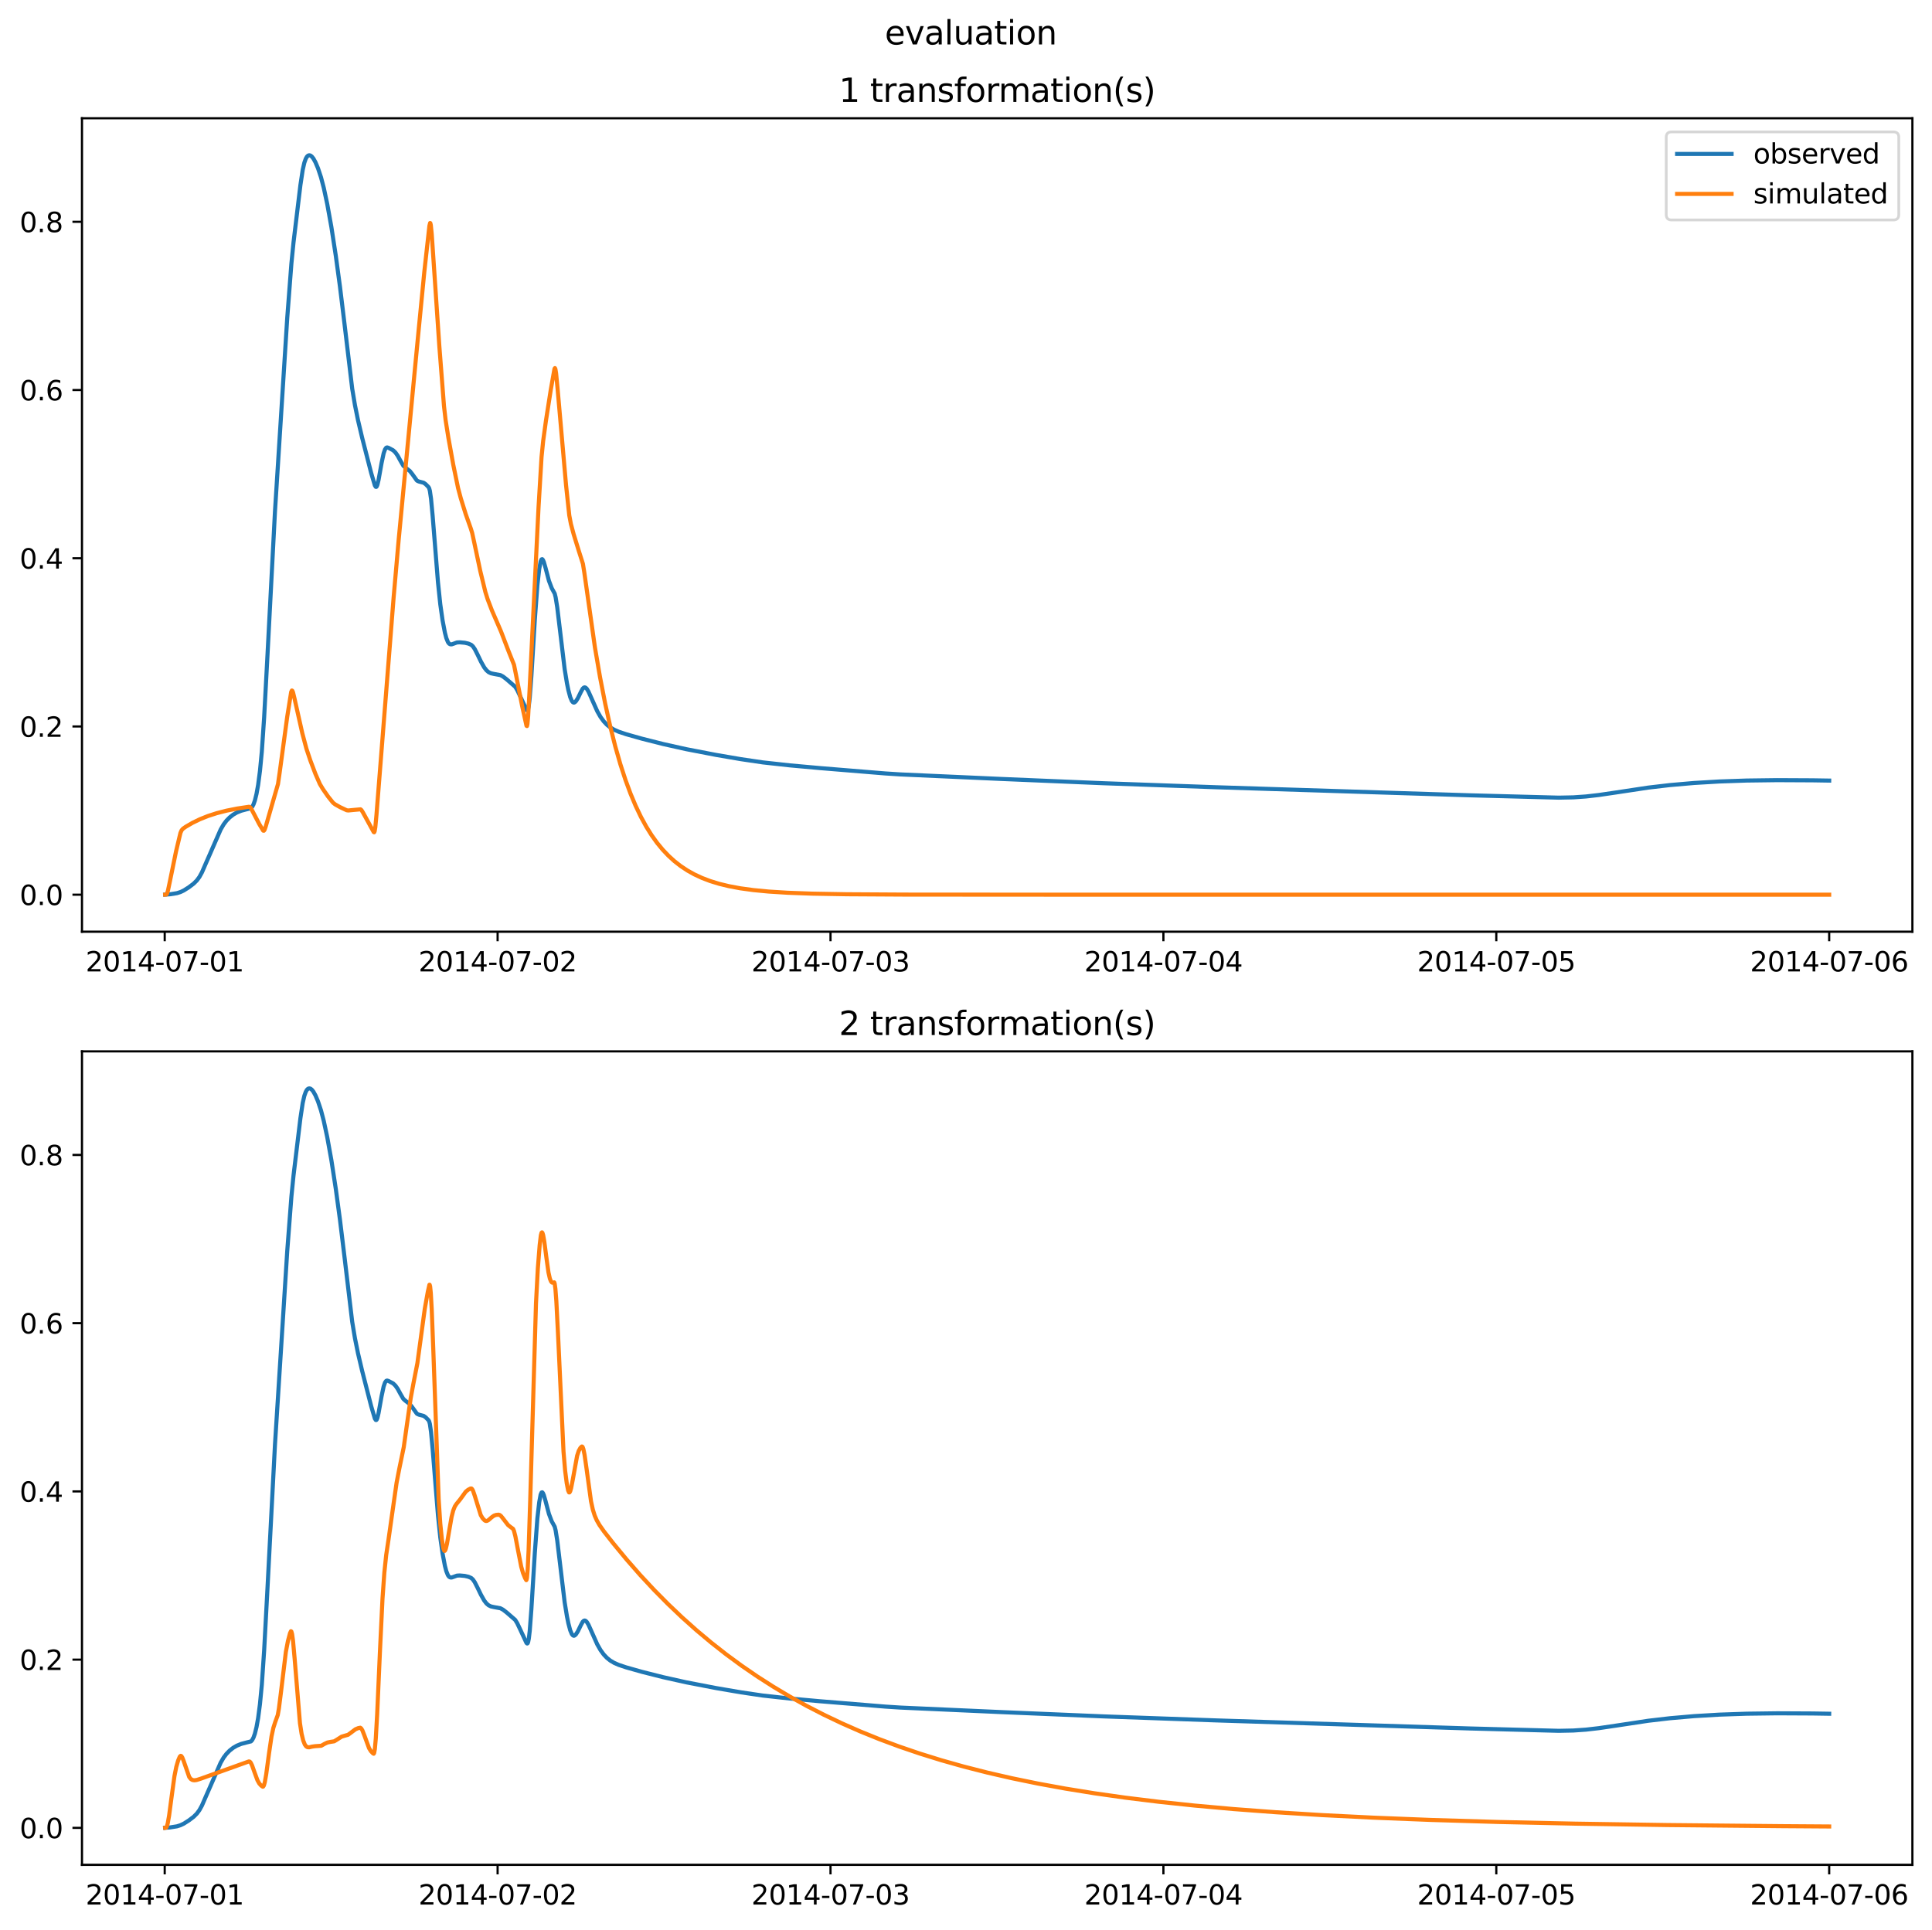 <?xml version="1.0" encoding="utf-8" standalone="no"?>
<!DOCTYPE svg PUBLIC "-//W3C//DTD SVG 1.1//EN"
  "http://www.w3.org/Graphics/SVG/1.1/DTD/svg11.dtd">
<svg xmlns:xlink="http://www.w3.org/1999/xlink" width="709.427pt" height="708.798pt" viewBox="0 0 709.427 708.798" xmlns="http://www.w3.org/2000/svg" version="1.1">
 <defs>
  <style type="text/css">*{stroke-linejoin: round; stroke-linecap: butt}</style>
 </defs>
 <g id="figure_1">
  <g id="patch_1">
   <path d="M 0 708.798 
L 709.427 708.798 
L 709.427 0 
L 0 0 
z
" style="fill: #ffffff"/>
  </g>
  <g id="axes_1">
   <g id="patch_2">
    <path d="M 30.103 342.2 
L 702.227 342.2 
L 702.227 43.44 
L 30.103 43.44 
z
" style="fill: #ffffff"/>
   </g>
   <g id="matplotlib.axis_1">
    <g id="xtick_1">
     <g id="line2d_1">
      <defs>
       <path id="m17aa576a70" d="M 0 0 
L 0 3.5 
" style="stroke: #000000; stroke-width: 0.8"/>
      </defs>
      <g>
       <use xlink:href="#m17aa576a70" x="60.484" y="342.2" style="stroke: #000000; stroke-width: 0.8"/>
      </g>
     </g>
     <g id="text_1">
      <!-- 2014-07-01 -->
      <g transform="translate(31.427 356.798) scale(0.1 -0.1)">
       <defs>
        <path id="DejaVuSans-32" d="M 1228 531 
L 3431 531 
L 3431 0 
L 469 0 
L 469 531 
Q 828 903 1448 1529 
Q 2069 2156 2228 2338 
Q 2531 2678 2651 2914 
Q 2772 3150 2772 3378 
Q 2772 3750 2511 3984 
Q 2250 4219 1831 4219 
Q 1534 4219 1204 4116 
Q 875 4013 500 3803 
L 500 4441 
Q 881 4594 1212 4672 
Q 1544 4750 1819 4750 
Q 2544 4750 2975 4387 
Q 3406 4025 3406 3419 
Q 3406 3131 3298 2873 
Q 3191 2616 2906 2266 
Q 2828 2175 2409 1742 
Q 1991 1309 1228 531 
z
" transform="scale(0.016)"/>
        <path id="DejaVuSans-30" d="M 2034 4250 
Q 1547 4250 1301 3770 
Q 1056 3291 1056 2328 
Q 1056 1369 1301 889 
Q 1547 409 2034 409 
Q 2525 409 2770 889 
Q 3016 1369 3016 2328 
Q 3016 3291 2770 3770 
Q 2525 4250 2034 4250 
z
M 2034 4750 
Q 2819 4750 3233 4129 
Q 3647 3509 3647 2328 
Q 3647 1150 3233 529 
Q 2819 -91 2034 -91 
Q 1250 -91 836 529 
Q 422 1150 422 2328 
Q 422 3509 836 4129 
Q 1250 4750 2034 4750 
z
" transform="scale(0.016)"/>
        <path id="DejaVuSans-31" d="M 794 531 
L 1825 531 
L 1825 4091 
L 703 3866 
L 703 4441 
L 1819 4666 
L 2450 4666 
L 2450 531 
L 3481 531 
L 3481 0 
L 794 0 
L 794 531 
z
" transform="scale(0.016)"/>
        <path id="DejaVuSans-34" d="M 2419 4116 
L 825 1625 
L 2419 1625 
L 2419 4116 
z
M 2253 4666 
L 3047 4666 
L 3047 1625 
L 3713 1625 
L 3713 1100 
L 3047 1100 
L 3047 0 
L 2419 0 
L 2419 1100 
L 313 1100 
L 313 1709 
L 2253 4666 
z
" transform="scale(0.016)"/>
        <path id="DejaVuSans-2d" d="M 313 2009 
L 1997 2009 
L 1997 1497 
L 313 1497 
L 313 2009 
z
" transform="scale(0.016)"/>
        <path id="DejaVuSans-37" d="M 525 4666 
L 3525 4666 
L 3525 4397 
L 1831 0 
L 1172 0 
L 2766 4134 
L 525 4134 
L 525 4666 
z
" transform="scale(0.016)"/>
       </defs>
       <use xlink:href="#DejaVuSans-32"/>
       <use xlink:href="#DejaVuSans-30" x="63.623"/>
       <use xlink:href="#DejaVuSans-31" x="127.246"/>
       <use xlink:href="#DejaVuSans-34" x="190.869"/>
       <use xlink:href="#DejaVuSans-2d" x="254.492"/>
       <use xlink:href="#DejaVuSans-30" x="290.576"/>
       <use xlink:href="#DejaVuSans-37" x="354.199"/>
       <use xlink:href="#DejaVuSans-2d" x="417.822"/>
       <use xlink:href="#DejaVuSans-30" x="453.906"/>
       <use xlink:href="#DejaVuSans-31" x="517.529"/>
      </g>
     </g>
    </g>
    <g id="xtick_2">
     <g id="line2d_2">
      <g>
       <use xlink:href="#m17aa576a70" x="182.723" y="342.2" style="stroke: #000000; stroke-width: 0.8"/>
      </g>
     </g>
     <g id="text_2">
      <!-- 2014-07-02 -->
      <g transform="translate(153.665 356.798) scale(0.1 -0.1)">
       <use xlink:href="#DejaVuSans-32"/>
       <use xlink:href="#DejaVuSans-30" x="63.623"/>
       <use xlink:href="#DejaVuSans-31" x="127.246"/>
       <use xlink:href="#DejaVuSans-34" x="190.869"/>
       <use xlink:href="#DejaVuSans-2d" x="254.492"/>
       <use xlink:href="#DejaVuSans-30" x="290.576"/>
       <use xlink:href="#DejaVuSans-37" x="354.199"/>
       <use xlink:href="#DejaVuSans-2d" x="417.822"/>
       <use xlink:href="#DejaVuSans-30" x="453.906"/>
       <use xlink:href="#DejaVuSans-32" x="517.529"/>
      </g>
     </g>
    </g>
    <g id="xtick_3">
     <g id="line2d_3">
      <g>
       <use xlink:href="#m17aa576a70" x="304.961" y="342.2" style="stroke: #000000; stroke-width: 0.8"/>
      </g>
     </g>
     <g id="text_3">
      <!-- 2014-07-03 -->
      <g transform="translate(275.903 356.798) scale(0.1 -0.1)">
       <defs>
        <path id="DejaVuSans-33" d="M 2597 2516 
Q 3050 2419 3304 2112 
Q 3559 1806 3559 1356 
Q 3559 666 3084 287 
Q 2609 -91 1734 -91 
Q 1441 -91 1130 -33 
Q 819 25 488 141 
L 488 750 
Q 750 597 1062 519 
Q 1375 441 1716 441 
Q 2309 441 2620 675 
Q 2931 909 2931 1356 
Q 2931 1769 2642 2001 
Q 2353 2234 1838 2234 
L 1294 2234 
L 1294 2753 
L 1863 2753 
Q 2328 2753 2575 2939 
Q 2822 3125 2822 3475 
Q 2822 3834 2567 4026 
Q 2313 4219 1838 4219 
Q 1578 4219 1281 4162 
Q 984 4106 628 3988 
L 628 4550 
Q 988 4650 1302 4700 
Q 1616 4750 1894 4750 
Q 2613 4750 3031 4423 
Q 3450 4097 3450 3541 
Q 3450 3153 3228 2886 
Q 3006 2619 2597 2516 
z
" transform="scale(0.016)"/>
       </defs>
       <use xlink:href="#DejaVuSans-32"/>
       <use xlink:href="#DejaVuSans-30" x="63.623"/>
       <use xlink:href="#DejaVuSans-31" x="127.246"/>
       <use xlink:href="#DejaVuSans-34" x="190.869"/>
       <use xlink:href="#DejaVuSans-2d" x="254.492"/>
       <use xlink:href="#DejaVuSans-30" x="290.576"/>
       <use xlink:href="#DejaVuSans-37" x="354.199"/>
       <use xlink:href="#DejaVuSans-2d" x="417.822"/>
       <use xlink:href="#DejaVuSans-30" x="453.906"/>
       <use xlink:href="#DejaVuSans-33" x="517.529"/>
      </g>
     </g>
    </g>
    <g id="xtick_4">
     <g id="line2d_4">
      <g>
       <use xlink:href="#m17aa576a70" x="427.199" y="342.2" style="stroke: #000000; stroke-width: 0.8"/>
      </g>
     </g>
     <g id="text_4">
      <!-- 2014-07-04 -->
      <g transform="translate(398.141 356.798) scale(0.1 -0.1)">
       <use xlink:href="#DejaVuSans-32"/>
       <use xlink:href="#DejaVuSans-30" x="63.623"/>
       <use xlink:href="#DejaVuSans-31" x="127.246"/>
       <use xlink:href="#DejaVuSans-34" x="190.869"/>
       <use xlink:href="#DejaVuSans-2d" x="254.492"/>
       <use xlink:href="#DejaVuSans-30" x="290.576"/>
       <use xlink:href="#DejaVuSans-37" x="354.199"/>
       <use xlink:href="#DejaVuSans-2d" x="417.822"/>
       <use xlink:href="#DejaVuSans-30" x="453.906"/>
       <use xlink:href="#DejaVuSans-34" x="517.529"/>
      </g>
     </g>
    </g>
    <g id="xtick_5">
     <g id="line2d_5">
      <g>
       <use xlink:href="#m17aa576a70" x="549.437" y="342.2" style="stroke: #000000; stroke-width: 0.8"/>
      </g>
     </g>
     <g id="text_5">
      <!-- 2014-07-05 -->
      <g transform="translate(520.38 356.798) scale(0.1 -0.1)">
       <defs>
        <path id="DejaVuSans-35" d="M 691 4666 
L 3169 4666 
L 3169 4134 
L 1269 4134 
L 1269 2991 
Q 1406 3038 1543 3061 
Q 1681 3084 1819 3084 
Q 2600 3084 3056 2656 
Q 3513 2228 3513 1497 
Q 3513 744 3044 326 
Q 2575 -91 1722 -91 
Q 1428 -91 1123 -41 
Q 819 9 494 109 
L 494 744 
Q 775 591 1075 516 
Q 1375 441 1709 441 
Q 2250 441 2565 725 
Q 2881 1009 2881 1497 
Q 2881 1984 2565 2268 
Q 2250 2553 1709 2553 
Q 1456 2553 1204 2497 
Q 953 2441 691 2322 
L 691 4666 
z
" transform="scale(0.016)"/>
       </defs>
       <use xlink:href="#DejaVuSans-32"/>
       <use xlink:href="#DejaVuSans-30" x="63.623"/>
       <use xlink:href="#DejaVuSans-31" x="127.246"/>
       <use xlink:href="#DejaVuSans-34" x="190.869"/>
       <use xlink:href="#DejaVuSans-2d" x="254.492"/>
       <use xlink:href="#DejaVuSans-30" x="290.576"/>
       <use xlink:href="#DejaVuSans-37" x="354.199"/>
       <use xlink:href="#DejaVuSans-2d" x="417.822"/>
       <use xlink:href="#DejaVuSans-30" x="453.906"/>
       <use xlink:href="#DejaVuSans-35" x="517.529"/>
      </g>
     </g>
    </g>
    <g id="xtick_6">
     <g id="line2d_6">
      <g>
       <use xlink:href="#m17aa576a70" x="671.676" y="342.2" style="stroke: #000000; stroke-width: 0.8"/>
      </g>
     </g>
     <g id="text_6">
      <!-- 2014-07-06 -->
      <g transform="translate(642.618 356.798) scale(0.1 -0.1)">
       <defs>
        <path id="DejaVuSans-36" d="M 2113 2584 
Q 1688 2584 1439 2293 
Q 1191 2003 1191 1497 
Q 1191 994 1439 701 
Q 1688 409 2113 409 
Q 2538 409 2786 701 
Q 3034 994 3034 1497 
Q 3034 2003 2786 2293 
Q 2538 2584 2113 2584 
z
M 3366 4563 
L 3366 3988 
Q 3128 4100 2886 4159 
Q 2644 4219 2406 4219 
Q 1781 4219 1451 3797 
Q 1122 3375 1075 2522 
Q 1259 2794 1537 2939 
Q 1816 3084 2150 3084 
Q 2853 3084 3261 2657 
Q 3669 2231 3669 1497 
Q 3669 778 3244 343 
Q 2819 -91 2113 -91 
Q 1303 -91 875 529 
Q 447 1150 447 2328 
Q 447 3434 972 4092 
Q 1497 4750 2381 4750 
Q 2619 4750 2861 4703 
Q 3103 4656 3366 4563 
z
" transform="scale(0.016)"/>
       </defs>
       <use xlink:href="#DejaVuSans-32"/>
       <use xlink:href="#DejaVuSans-30" x="63.623"/>
       <use xlink:href="#DejaVuSans-31" x="127.246"/>
       <use xlink:href="#DejaVuSans-34" x="190.869"/>
       <use xlink:href="#DejaVuSans-2d" x="254.492"/>
       <use xlink:href="#DejaVuSans-30" x="290.576"/>
       <use xlink:href="#DejaVuSans-37" x="354.199"/>
       <use xlink:href="#DejaVuSans-2d" x="417.822"/>
       <use xlink:href="#DejaVuSans-30" x="453.906"/>
       <use xlink:href="#DejaVuSans-36" x="517.529"/>
      </g>
     </g>
    </g>
   </g>
   <g id="matplotlib.axis_2">
    <g id="ytick_1">
     <g id="line2d_7">
      <defs>
       <path id="med7e5615cb" d="M 0 0 
L -3.5 0 
" style="stroke: #000000; stroke-width: 0.8"/>
      </defs>
      <g>
       <use xlink:href="#med7e5615cb" x="30.103" y="328.608" style="stroke: #000000; stroke-width: 0.8"/>
      </g>
     </g>
     <g id="text_7">
      <!-- 0.0 -->
      <g transform="translate(7.2 332.408) scale(0.1 -0.1)">
       <defs>
        <path id="DejaVuSans-2e" d="M 684 794 
L 1344 794 
L 1344 0 
L 684 0 
L 684 794 
z
" transform="scale(0.016)"/>
       </defs>
       <use xlink:href="#DejaVuSans-30"/>
       <use xlink:href="#DejaVuSans-2e" x="63.623"/>
       <use xlink:href="#DejaVuSans-30" x="95.41"/>
      </g>
     </g>
    </g>
    <g id="ytick_2">
     <g id="line2d_8">
      <g>
       <use xlink:href="#med7e5615cb" x="30.103" y="266.823" style="stroke: #000000; stroke-width: 0.8"/>
      </g>
     </g>
     <g id="text_8">
      <!-- 0.2 -->
      <g transform="translate(7.2 270.622) scale(0.1 -0.1)">
       <use xlink:href="#DejaVuSans-30"/>
       <use xlink:href="#DejaVuSans-2e" x="63.623"/>
       <use xlink:href="#DejaVuSans-32" x="95.41"/>
      </g>
     </g>
    </g>
    <g id="ytick_3">
     <g id="line2d_9">
      <g>
       <use xlink:href="#med7e5615cb" x="30.103" y="205.037" style="stroke: #000000; stroke-width: 0.8"/>
      </g>
     </g>
     <g id="text_9">
      <!-- 0.4 -->
      <g transform="translate(7.2 208.836) scale(0.1 -0.1)">
       <use xlink:href="#DejaVuSans-30"/>
       <use xlink:href="#DejaVuSans-2e" x="63.623"/>
       <use xlink:href="#DejaVuSans-34" x="95.41"/>
      </g>
     </g>
    </g>
    <g id="ytick_4">
     <g id="line2d_10">
      <g>
       <use xlink:href="#med7e5615cb" x="30.103" y="143.251" style="stroke: #000000; stroke-width: 0.8"/>
      </g>
     </g>
     <g id="text_10">
      <!-- 0.6 -->
      <g transform="translate(7.2 147.05) scale(0.1 -0.1)">
       <use xlink:href="#DejaVuSans-30"/>
       <use xlink:href="#DejaVuSans-2e" x="63.623"/>
       <use xlink:href="#DejaVuSans-36" x="95.41"/>
      </g>
     </g>
    </g>
    <g id="ytick_5">
     <g id="line2d_11">
      <g>
       <use xlink:href="#med7e5615cb" x="30.103" y="81.465" style="stroke: #000000; stroke-width: 0.8"/>
      </g>
     </g>
     <g id="text_11">
      <!-- 0.8 -->
      <g transform="translate(7.2 85.264) scale(0.1 -0.1)">
       <defs>
        <path id="DejaVuSans-38" d="M 2034 2216 
Q 1584 2216 1326 1975 
Q 1069 1734 1069 1313 
Q 1069 891 1326 650 
Q 1584 409 2034 409 
Q 2484 409 2743 651 
Q 3003 894 3003 1313 
Q 3003 1734 2745 1975 
Q 2488 2216 2034 2216 
z
M 1403 2484 
Q 997 2584 770 2862 
Q 544 3141 544 3541 
Q 544 4100 942 4425 
Q 1341 4750 2034 4750 
Q 2731 4750 3128 4425 
Q 3525 4100 3525 3541 
Q 3525 3141 3298 2862 
Q 3072 2584 2669 2484 
Q 3125 2378 3379 2068 
Q 3634 1759 3634 1313 
Q 3634 634 3220 271 
Q 2806 -91 2034 -91 
Q 1263 -91 848 271 
Q 434 634 434 1313 
Q 434 1759 690 2068 
Q 947 2378 1403 2484 
z
M 1172 3481 
Q 1172 3119 1398 2916 
Q 1625 2713 2034 2713 
Q 2441 2713 2670 2916 
Q 2900 3119 2900 3481 
Q 2900 3844 2670 4047 
Q 2441 4250 2034 4250 
Q 1625 4250 1398 4047 
Q 1172 3844 1172 3481 
z
" transform="scale(0.016)"/>
       </defs>
       <use xlink:href="#DejaVuSans-30"/>
       <use xlink:href="#DejaVuSans-2e" x="63.623"/>
       <use xlink:href="#DejaVuSans-38" x="95.41"/>
      </g>
     </g>
    </g>
   </g>
   <g id="line2d_12">
    <path d="M 60.654 328.578 
L 62.437 328.451 
L 64.983 328.045 
L 66.257 327.639 
L 67.445 327.076 
L 69.313 325.899 
L 71.095 324.551 
L 72.284 323.366 
L 73.218 322.098 
L 74.151 320.412 
L 75.594 317.086 
L 76.953 313.993 
L 81.027 304.668 
L 82.131 302.777 
L 83.149 301.427 
L 84.338 300.217 
L 85.611 299.216 
L 86.969 298.425 
L 88.582 297.769 
L 90.365 297.294 
L 92.148 296.851 
L 92.572 296.398 
L 93.081 295.455 
L 93.591 294.014 
L 94.185 291.608 
L 94.779 288.313 
L 95.458 283.153 
L 96.137 276.067 
L 96.986 263.595 
L 98.09 243.054 
L 100.976 187.764 
L 105.475 116.747 
L 107.003 96.791 
L 107.767 89.124 
L 110.313 67.973 
L 111.162 62.358 
L 111.757 59.748 
L 112.266 58.32 
L 112.69 57.563 
L 113.115 57.156 
L 113.539 57.02 
L 113.964 57.109 
L 114.473 57.473 
L 115.067 58.212 
L 115.831 59.585 
L 116.765 61.794 
L 117.868 65.111 
L 118.887 69 
L 120.16 74.938 
L 121.688 83.425 
L 123.301 93.917 
L 124.829 105.22 
L 126.527 119.183 
L 129.328 142.757 
L 130.347 148.851 
L 131.451 154.301 
L 132.978 160.78 
L 136.289 173.701 
L 137.647 178.299 
L 137.987 178.816 
L 138.157 178.835 
L 138.326 178.67 
L 138.581 178.067 
L 139.006 176.262 
L 140.109 170.091 
L 140.873 166.503 
L 141.382 165.041 
L 141.807 164.448 
L 142.146 164.326 
L 142.656 164.478 
L 144.353 165.381 
L 145.202 166.193 
L 146.051 167.406 
L 146.985 169.139 
L 148.089 171.041 
L 148.768 171.671 
L 150.465 172.973 
L 151.399 174.144 
L 153.097 176.522 
L 153.776 176.845 
L 155.559 177.304 
L 156.323 177.851 
L 157.341 178.889 
L 157.596 179.352 
L 157.851 180.281 
L 158.275 183.216 
L 158.869 189.523 
L 160.822 213.84 
L 161.671 221.955 
L 162.519 227.909 
L 163.368 232.365 
L 163.878 234.32 
L 164.472 235.815 
L 164.896 236.394 
L 165.321 236.642 
L 165.83 236.665 
L 166.594 236.409 
L 167.782 235.972 
L 168.801 235.912 
L 170.669 236.078 
L 172.027 236.396 
L 173.045 236.844 
L 173.64 237.39 
L 174.319 238.375 
L 175.337 240.373 
L 176.611 243.012 
L 177.799 245.119 
L 178.648 246.215 
L 179.412 246.868 
L 180.261 247.28 
L 181.364 247.523 
L 183.741 247.958 
L 184.675 248.454 
L 186.033 249.499 
L 189.174 252.225 
L 189.938 253.472 
L 191.042 255.794 
L 193.334 260.726 
L 193.588 260.902 
L 193.758 260.786 
L 193.928 260.381 
L 194.183 259.103 
L 194.522 256.238 
L 195.116 248.385 
L 196.39 227.553 
L 197.323 214.956 
L 198.002 209.01 
L 198.512 206.239 
L 198.851 205.452 
L 199.106 205.37 
L 199.361 205.641 
L 199.7 206.427 
L 200.294 208.489 
L 201.568 213.312 
L 202.586 216.006 
L 203.69 218.028 
L 204.029 219.386 
L 204.624 223.117 
L 207.34 245.772 
L 208.189 250.968 
L 208.698 253.456 
L 209.377 256.036 
L 209.972 257.45 
L 210.396 257.948 
L 210.736 258.06 
L 211.075 257.93 
L 211.5 257.513 
L 212.179 256.453 
L 213.282 254.179 
L 213.961 252.94 
L 214.386 252.533 
L 214.725 252.456 
L 215.065 252.585 
L 215.489 253.01 
L 216.084 253.993 
L 217.102 256.263 
L 219.309 261.218 
L 220.498 263.306 
L 221.686 264.94 
L 222.875 266.195 
L 224.063 267.151 
L 225.506 268.012 
L 227.204 268.757 
L 229.92 269.664 
L 235.777 271.318 
L 243.502 273.268 
L 251.991 275.16 
L 262.942 277.27 
L 272.109 278.838 
L 280.089 280.015 
L 290.021 281.108 
L 300.971 282.097 
L 325.079 284.073 
L 330.597 284.429 
L 367.863 286.103 
L 405.213 287.667 
L 446.469 289.14 
L 539.59 292.099 
L 572.357 292.967 
L 577.705 292.857 
L 582.374 292.532 
L 587.043 291.996 
L 593.239 291.086 
L 605.209 289.278 
L 613.188 288.346 
L 622.101 287.572 
L 631.354 287.025 
L 641.371 286.681 
L 652.576 286.535 
L 665.564 286.6 
L 671.676 286.696 
L 671.676 286.696 
" clip-path="url(#p3f6658d89f)" style="fill: none; stroke: #1f77b4; stroke-width: 1.5; stroke-linecap: square"/>
   </g>
   <g id="line2d_13">
    <path d="M 60.654 328.598 
L 61.079 328.559 
L 61.333 328.187 
L 61.673 327.103 
L 62.352 323.873 
L 64.644 312.69 
L 66.257 305.919 
L 66.681 304.955 
L 67.191 304.366 
L 68.209 303.651 
L 70.671 302.221 
L 73.387 300.9 
L 76.358 299.71 
L 79.584 298.666 
L 83.149 297.75 
L 87.139 296.958 
L 91.468 296.307 
L 91.808 296.438 
L 92.148 296.847 
L 92.912 298.284 
L 95.203 302.676 
L 96.647 305.082 
L 96.901 305.115 
L 97.156 304.755 
L 97.58 303.554 
L 102.079 287.954 
L 102.674 283.883 
L 105.475 263.196 
L 106.918 254.149 
L 107.173 253.613 
L 107.342 253.692 
L 107.597 254.295 
L 108.106 256.382 
L 110.993 269.256 
L 112.521 275.002 
L 113.964 279.318 
L 115.831 284.25 
L 117.444 287.943 
L 118.548 289.783 
L 120.5 292.591 
L 122.283 294.821 
L 123.047 295.427 
L 124.829 296.427 
L 127.291 297.591 
L 127.885 297.674 
L 129.328 297.532 
L 132.384 297.252 
L 132.724 297.523 
L 133.233 298.333 
L 137.223 305.603 
L 137.393 305.687 
L 137.562 305.338 
L 137.817 303.821 
L 138.242 299.246 
L 144.523 219.623 
L 146.391 198.254 
L 152.672 132.235 
L 153.776 120.74 
L 155.813 99.794 
L 157.681 82.915 
L 157.935 81.901 
L 158.02 81.955 
L 158.19 82.664 
L 158.53 85.973 
L 159.294 97.193 
L 161.331 127.253 
L 163.029 149.111 
L 163.623 154.278 
L 164.642 160.758 
L 166.424 170.626 
L 168.207 179.287 
L 169.226 183.098 
L 171.008 188.83 
L 172.876 194.11 
L 173.385 195.763 
L 174.149 199.292 
L 176.356 209.723 
L 178.224 217.411 
L 179.073 220.117 
L 180.685 224.339 
L 182.638 228.834 
L 183.996 231.995 
L 186.628 238.87 
L 188.75 244.194 
L 189.514 248.016 
L 191.721 259.282 
L 193.334 266.583 
L 193.503 266.674 
L 193.673 265.925 
L 193.928 263.177 
L 194.437 253.879 
L 197.748 186.346 
L 198.851 167.891 
L 199.446 161.988 
L 200.464 154.553 
L 202.247 143.138 
L 203.605 135.445 
L 203.775 135.201 
L 203.945 135.556 
L 204.199 137.108 
L 204.709 142.366 
L 207.849 178.167 
L 209.038 189.304 
L 209.632 192.435 
L 210.651 196.23 
L 212.518 202.278 
L 214.046 207.087 
L 214.556 210.266 
L 218.46 237.808 
L 220.328 248.706 
L 222.195 258.297 
L 224.063 266.736 
L 225.931 274.162 
L 227.798 280.697 
L 229.666 286.447 
L 231.533 291.507 
L 233.401 295.96 
L 235.353 300.045 
L 237.305 303.619 
L 239.258 306.746 
L 241.295 309.592 
L 243.332 312.068 
L 245.455 314.305 
L 247.662 316.311 
L 249.954 318.097 
L 252.415 319.727 
L 254.962 321.148 
L 257.763 322.45 
L 260.734 323.584 
L 264.045 324.603 
L 267.695 325.488 
L 271.855 326.262 
L 276.608 326.914 
L 282.296 327.46 
L 289.257 327.895 
L 298.255 328.223 
L 310.988 328.447 
L 332.295 328.571 
L 390.103 328.608 
L 671.676 328.608 
L 671.676 328.608 
" clip-path="url(#p3f6658d89f)" style="fill: none; stroke: #ff7f0e; stroke-width: 1.5; stroke-linecap: square"/>
   </g>
   <g id="patch_3">
    <path d="M 30.103 342.2 
L 30.103 43.44 
" style="fill: none; stroke: #000000; stroke-width: 0.8; stroke-linejoin: miter; stroke-linecap: square"/>
   </g>
   <g id="patch_4">
    <path d="M 702.227 342.2 
L 702.227 43.44 
" style="fill: none; stroke: #000000; stroke-width: 0.8; stroke-linejoin: miter; stroke-linecap: square"/>
   </g>
   <g id="patch_5">
    <path d="M 30.103 342.2 
L 702.227 342.2 
" style="fill: none; stroke: #000000; stroke-width: 0.8; stroke-linejoin: miter; stroke-linecap: square"/>
   </g>
   <g id="patch_6">
    <path d="M 30.103 43.44 
L 702.227 43.44 
" style="fill: none; stroke: #000000; stroke-width: 0.8; stroke-linejoin: miter; stroke-linecap: square"/>
   </g>
   <g id="text_12">
    <!-- 1 transformation(s) -->
    <g transform="translate(308.05 37.44) scale(0.12 -0.12)">
     <defs>
      <path id="DejaVuSans-20" transform="scale(0.016)"/>
      <path id="DejaVuSans-74" d="M 1172 4494 
L 1172 3500 
L 2356 3500 
L 2356 3053 
L 1172 3053 
L 1172 1153 
Q 1172 725 1289 603 
Q 1406 481 1766 481 
L 2356 481 
L 2356 0 
L 1766 0 
Q 1100 0 847 248 
Q 594 497 594 1153 
L 594 3053 
L 172 3053 
L 172 3500 
L 594 3500 
L 594 4494 
L 1172 4494 
z
" transform="scale(0.016)"/>
      <path id="DejaVuSans-72" d="M 2631 2963 
Q 2534 3019 2420 3045 
Q 2306 3072 2169 3072 
Q 1681 3072 1420 2755 
Q 1159 2438 1159 1844 
L 1159 0 
L 581 0 
L 581 3500 
L 1159 3500 
L 1159 2956 
Q 1341 3275 1631 3429 
Q 1922 3584 2338 3584 
Q 2397 3584 2469 3576 
Q 2541 3569 2628 3553 
L 2631 2963 
z
" transform="scale(0.016)"/>
      <path id="DejaVuSans-61" d="M 2194 1759 
Q 1497 1759 1228 1600 
Q 959 1441 959 1056 
Q 959 750 1161 570 
Q 1363 391 1709 391 
Q 2188 391 2477 730 
Q 2766 1069 2766 1631 
L 2766 1759 
L 2194 1759 
z
M 3341 1997 
L 3341 0 
L 2766 0 
L 2766 531 
Q 2569 213 2275 61 
Q 1981 -91 1556 -91 
Q 1019 -91 701 211 
Q 384 513 384 1019 
Q 384 1609 779 1909 
Q 1175 2209 1959 2209 
L 2766 2209 
L 2766 2266 
Q 2766 2663 2505 2880 
Q 2244 3097 1772 3097 
Q 1472 3097 1187 3025 
Q 903 2953 641 2809 
L 641 3341 
Q 956 3463 1253 3523 
Q 1550 3584 1831 3584 
Q 2591 3584 2966 3190 
Q 3341 2797 3341 1997 
z
" transform="scale(0.016)"/>
      <path id="DejaVuSans-6e" d="M 3513 2113 
L 3513 0 
L 2938 0 
L 2938 2094 
Q 2938 2591 2744 2837 
Q 2550 3084 2163 3084 
Q 1697 3084 1428 2787 
Q 1159 2491 1159 1978 
L 1159 0 
L 581 0 
L 581 3500 
L 1159 3500 
L 1159 2956 
Q 1366 3272 1645 3428 
Q 1925 3584 2291 3584 
Q 2894 3584 3203 3211 
Q 3513 2838 3513 2113 
z
" transform="scale(0.016)"/>
      <path id="DejaVuSans-73" d="M 2834 3397 
L 2834 2853 
Q 2591 2978 2328 3040 
Q 2066 3103 1784 3103 
Q 1356 3103 1142 2972 
Q 928 2841 928 2578 
Q 928 2378 1081 2264 
Q 1234 2150 1697 2047 
L 1894 2003 
Q 2506 1872 2764 1633 
Q 3022 1394 3022 966 
Q 3022 478 2636 193 
Q 2250 -91 1575 -91 
Q 1294 -91 989 -36 
Q 684 19 347 128 
L 347 722 
Q 666 556 975 473 
Q 1284 391 1588 391 
Q 1994 391 2212 530 
Q 2431 669 2431 922 
Q 2431 1156 2273 1281 
Q 2116 1406 1581 1522 
L 1381 1569 
Q 847 1681 609 1914 
Q 372 2147 372 2553 
Q 372 3047 722 3315 
Q 1072 3584 1716 3584 
Q 2034 3584 2315 3537 
Q 2597 3491 2834 3397 
z
" transform="scale(0.016)"/>
      <path id="DejaVuSans-66" d="M 2375 4863 
L 2375 4384 
L 1825 4384 
Q 1516 4384 1395 4259 
Q 1275 4134 1275 3809 
L 1275 3500 
L 2222 3500 
L 2222 3053 
L 1275 3053 
L 1275 0 
L 697 0 
L 697 3053 
L 147 3053 
L 147 3500 
L 697 3500 
L 697 3744 
Q 697 4328 969 4595 
Q 1241 4863 1831 4863 
L 2375 4863 
z
" transform="scale(0.016)"/>
      <path id="DejaVuSans-6f" d="M 1959 3097 
Q 1497 3097 1228 2736 
Q 959 2375 959 1747 
Q 959 1119 1226 758 
Q 1494 397 1959 397 
Q 2419 397 2687 759 
Q 2956 1122 2956 1747 
Q 2956 2369 2687 2733 
Q 2419 3097 1959 3097 
z
M 1959 3584 
Q 2709 3584 3137 3096 
Q 3566 2609 3566 1747 
Q 3566 888 3137 398 
Q 2709 -91 1959 -91 
Q 1206 -91 779 398 
Q 353 888 353 1747 
Q 353 2609 779 3096 
Q 1206 3584 1959 3584 
z
" transform="scale(0.016)"/>
      <path id="DejaVuSans-6d" d="M 3328 2828 
Q 3544 3216 3844 3400 
Q 4144 3584 4550 3584 
Q 5097 3584 5394 3201 
Q 5691 2819 5691 2113 
L 5691 0 
L 5113 0 
L 5113 2094 
Q 5113 2597 4934 2840 
Q 4756 3084 4391 3084 
Q 3944 3084 3684 2787 
Q 3425 2491 3425 1978 
L 3425 0 
L 2847 0 
L 2847 2094 
Q 2847 2600 2669 2842 
Q 2491 3084 2119 3084 
Q 1678 3084 1418 2786 
Q 1159 2488 1159 1978 
L 1159 0 
L 581 0 
L 581 3500 
L 1159 3500 
L 1159 2956 
Q 1356 3278 1631 3431 
Q 1906 3584 2284 3584 
Q 2666 3584 2933 3390 
Q 3200 3197 3328 2828 
z
" transform="scale(0.016)"/>
      <path id="DejaVuSans-69" d="M 603 3500 
L 1178 3500 
L 1178 0 
L 603 0 
L 603 3500 
z
M 603 4863 
L 1178 4863 
L 1178 4134 
L 603 4134 
L 603 4863 
z
" transform="scale(0.016)"/>
      <path id="DejaVuSans-28" d="M 1984 4856 
Q 1566 4138 1362 3434 
Q 1159 2731 1159 2009 
Q 1159 1288 1364 580 
Q 1569 -128 1984 -844 
L 1484 -844 
Q 1016 -109 783 600 
Q 550 1309 550 2009 
Q 550 2706 781 3412 
Q 1013 4119 1484 4856 
L 1984 4856 
z
" transform="scale(0.016)"/>
      <path id="DejaVuSans-29" d="M 513 4856 
L 1013 4856 
Q 1481 4119 1714 3412 
Q 1947 2706 1947 2009 
Q 1947 1309 1714 600 
Q 1481 -109 1013 -844 
L 513 -844 
Q 928 -128 1133 580 
Q 1338 1288 1338 2009 
Q 1338 2731 1133 3434 
Q 928 4138 513 4856 
z
" transform="scale(0.016)"/>
     </defs>
     <use xlink:href="#DejaVuSans-31"/>
     <use xlink:href="#DejaVuSans-20" x="63.623"/>
     <use xlink:href="#DejaVuSans-74" x="95.41"/>
     <use xlink:href="#DejaVuSans-72" x="134.619"/>
     <use xlink:href="#DejaVuSans-61" x="175.732"/>
     <use xlink:href="#DejaVuSans-6e" x="237.012"/>
     <use xlink:href="#DejaVuSans-73" x="300.391"/>
     <use xlink:href="#DejaVuSans-66" x="352.49"/>
     <use xlink:href="#DejaVuSans-6f" x="387.695"/>
     <use xlink:href="#DejaVuSans-72" x="448.877"/>
     <use xlink:href="#DejaVuSans-6d" x="488.24"/>
     <use xlink:href="#DejaVuSans-61" x="585.652"/>
     <use xlink:href="#DejaVuSans-74" x="646.932"/>
     <use xlink:href="#DejaVuSans-69" x="686.141"/>
     <use xlink:href="#DejaVuSans-6f" x="713.924"/>
     <use xlink:href="#DejaVuSans-6e" x="775.105"/>
     <use xlink:href="#DejaVuSans-28" x="838.484"/>
     <use xlink:href="#DejaVuSans-73" x="877.498"/>
     <use xlink:href="#DejaVuSans-29" x="929.598"/>
    </g>
   </g>
   <g id="legend_1">
    <g id="patch_7">
     <path d="M 613.833 80.796 
L 695.227 80.796 
Q 697.227 80.796 697.227 78.796 
L 697.227 50.44 
Q 697.227 48.44 695.227 48.44 
L 613.833 48.44 
Q 611.833 48.44 611.833 50.44 
L 611.833 78.796 
Q 611.833 80.796 613.833 80.796 
z
" style="fill: #ffffff; opacity: 0.8; stroke: #cccccc; stroke-linejoin: miter"/>
    </g>
    <g id="line2d_14">
     <path d="M 615.833 56.538 
L 625.833 56.538 
L 635.833 56.538 
" style="fill: none; stroke: #1f77b4; stroke-width: 1.5; stroke-linecap: square"/>
    </g>
    <g id="text_13">
     <!-- observed -->
     <g transform="translate(643.833 60.038) scale(0.1 -0.1)">
      <defs>
       <path id="DejaVuSans-62" d="M 3116 1747 
Q 3116 2381 2855 2742 
Q 2594 3103 2138 3103 
Q 1681 3103 1420 2742 
Q 1159 2381 1159 1747 
Q 1159 1113 1420 752 
Q 1681 391 2138 391 
Q 2594 391 2855 752 
Q 3116 1113 3116 1747 
z
M 1159 2969 
Q 1341 3281 1617 3432 
Q 1894 3584 2278 3584 
Q 2916 3584 3314 3078 
Q 3713 2572 3713 1747 
Q 3713 922 3314 415 
Q 2916 -91 2278 -91 
Q 1894 -91 1617 61 
Q 1341 213 1159 525 
L 1159 0 
L 581 0 
L 581 4863 
L 1159 4863 
L 1159 2969 
z
" transform="scale(0.016)"/>
       <path id="DejaVuSans-65" d="M 3597 1894 
L 3597 1613 
L 953 1613 
Q 991 1019 1311 708 
Q 1631 397 2203 397 
Q 2534 397 2845 478 
Q 3156 559 3463 722 
L 3463 178 
Q 3153 47 2828 -22 
Q 2503 -91 2169 -91 
Q 1331 -91 842 396 
Q 353 884 353 1716 
Q 353 2575 817 3079 
Q 1281 3584 2069 3584 
Q 2775 3584 3186 3129 
Q 3597 2675 3597 1894 
z
M 3022 2063 
Q 3016 2534 2758 2815 
Q 2500 3097 2075 3097 
Q 1594 3097 1305 2825 
Q 1016 2553 972 2059 
L 3022 2063 
z
" transform="scale(0.016)"/>
       <path id="DejaVuSans-76" d="M 191 3500 
L 800 3500 
L 1894 563 
L 2988 3500 
L 3597 3500 
L 2284 0 
L 1503 0 
L 191 3500 
z
" transform="scale(0.016)"/>
       <path id="DejaVuSans-64" d="M 2906 2969 
L 2906 4863 
L 3481 4863 
L 3481 0 
L 2906 0 
L 2906 525 
Q 2725 213 2448 61 
Q 2172 -91 1784 -91 
Q 1150 -91 751 415 
Q 353 922 353 1747 
Q 353 2572 751 3078 
Q 1150 3584 1784 3584 
Q 2172 3584 2448 3432 
Q 2725 3281 2906 2969 
z
M 947 1747 
Q 947 1113 1208 752 
Q 1469 391 1925 391 
Q 2381 391 2643 752 
Q 2906 1113 2906 1747 
Q 2906 2381 2643 2742 
Q 2381 3103 1925 3103 
Q 1469 3103 1208 2742 
Q 947 2381 947 1747 
z
" transform="scale(0.016)"/>
      </defs>
      <use xlink:href="#DejaVuSans-6f"/>
      <use xlink:href="#DejaVuSans-62" x="61.182"/>
      <use xlink:href="#DejaVuSans-73" x="124.658"/>
      <use xlink:href="#DejaVuSans-65" x="176.758"/>
      <use xlink:href="#DejaVuSans-72" x="238.281"/>
      <use xlink:href="#DejaVuSans-76" x="279.395"/>
      <use xlink:href="#DejaVuSans-65" x="338.574"/>
      <use xlink:href="#DejaVuSans-64" x="400.098"/>
     </g>
    </g>
    <g id="line2d_15">
     <path d="M 615.833 71.217 
L 625.833 71.217 
L 635.833 71.217 
" style="fill: none; stroke: #ff7f0e; stroke-width: 1.5; stroke-linecap: square"/>
    </g>
    <g id="text_14">
     <!-- simulated -->
     <g transform="translate(643.833 74.717) scale(0.1 -0.1)">
      <defs>
       <path id="DejaVuSans-75" d="M 544 1381 
L 544 3500 
L 1119 3500 
L 1119 1403 
Q 1119 906 1312 657 
Q 1506 409 1894 409 
Q 2359 409 2629 706 
Q 2900 1003 2900 1516 
L 2900 3500 
L 3475 3500 
L 3475 0 
L 2900 0 
L 2900 538 
Q 2691 219 2414 64 
Q 2138 -91 1772 -91 
Q 1169 -91 856 284 
Q 544 659 544 1381 
z
M 1991 3584 
L 1991 3584 
z
" transform="scale(0.016)"/>
       <path id="DejaVuSans-6c" d="M 603 4863 
L 1178 4863 
L 1178 0 
L 603 0 
L 603 4863 
z
" transform="scale(0.016)"/>
      </defs>
      <use xlink:href="#DejaVuSans-73"/>
      <use xlink:href="#DejaVuSans-69" x="52.1"/>
      <use xlink:href="#DejaVuSans-6d" x="79.883"/>
      <use xlink:href="#DejaVuSans-75" x="177.295"/>
      <use xlink:href="#DejaVuSans-6c" x="240.674"/>
      <use xlink:href="#DejaVuSans-61" x="268.457"/>
      <use xlink:href="#DejaVuSans-74" x="329.736"/>
      <use xlink:href="#DejaVuSans-65" x="368.945"/>
      <use xlink:href="#DejaVuSans-64" x="430.469"/>
     </g>
    </g>
   </g>
  </g>
  <g id="axes_2">
   <g id="patch_8">
    <path d="M 30.103 684.92 
L 702.227 684.92 
L 702.227 386.16 
L 30.103 386.16 
z
" style="fill: #ffffff"/>
   </g>
   <g id="matplotlib.axis_3">
    <g id="xtick_7">
     <g id="line2d_16">
      <g>
       <use xlink:href="#m17aa576a70" x="60.484" y="684.92" style="stroke: #000000; stroke-width: 0.8"/>
      </g>
     </g>
     <g id="text_15">
      <!-- 2014-07-01 -->
      <g transform="translate(31.427 699.518) scale(0.1 -0.1)">
       <use xlink:href="#DejaVuSans-32"/>
       <use xlink:href="#DejaVuSans-30" x="63.623"/>
       <use xlink:href="#DejaVuSans-31" x="127.246"/>
       <use xlink:href="#DejaVuSans-34" x="190.869"/>
       <use xlink:href="#DejaVuSans-2d" x="254.492"/>
       <use xlink:href="#DejaVuSans-30" x="290.576"/>
       <use xlink:href="#DejaVuSans-37" x="354.199"/>
       <use xlink:href="#DejaVuSans-2d" x="417.822"/>
       <use xlink:href="#DejaVuSans-30" x="453.906"/>
       <use xlink:href="#DejaVuSans-31" x="517.529"/>
      </g>
     </g>
    </g>
    <g id="xtick_8">
     <g id="line2d_17">
      <g>
       <use xlink:href="#m17aa576a70" x="182.723" y="684.92" style="stroke: #000000; stroke-width: 0.8"/>
      </g>
     </g>
     <g id="text_16">
      <!-- 2014-07-02 -->
      <g transform="translate(153.665 699.518) scale(0.1 -0.1)">
       <use xlink:href="#DejaVuSans-32"/>
       <use xlink:href="#DejaVuSans-30" x="63.623"/>
       <use xlink:href="#DejaVuSans-31" x="127.246"/>
       <use xlink:href="#DejaVuSans-34" x="190.869"/>
       <use xlink:href="#DejaVuSans-2d" x="254.492"/>
       <use xlink:href="#DejaVuSans-30" x="290.576"/>
       <use xlink:href="#DejaVuSans-37" x="354.199"/>
       <use xlink:href="#DejaVuSans-2d" x="417.822"/>
       <use xlink:href="#DejaVuSans-30" x="453.906"/>
       <use xlink:href="#DejaVuSans-32" x="517.529"/>
      </g>
     </g>
    </g>
    <g id="xtick_9">
     <g id="line2d_18">
      <g>
       <use xlink:href="#m17aa576a70" x="304.961" y="684.92" style="stroke: #000000; stroke-width: 0.8"/>
      </g>
     </g>
     <g id="text_17">
      <!-- 2014-07-03 -->
      <g transform="translate(275.903 699.518) scale(0.1 -0.1)">
       <use xlink:href="#DejaVuSans-32"/>
       <use xlink:href="#DejaVuSans-30" x="63.623"/>
       <use xlink:href="#DejaVuSans-31" x="127.246"/>
       <use xlink:href="#DejaVuSans-34" x="190.869"/>
       <use xlink:href="#DejaVuSans-2d" x="254.492"/>
       <use xlink:href="#DejaVuSans-30" x="290.576"/>
       <use xlink:href="#DejaVuSans-37" x="354.199"/>
       <use xlink:href="#DejaVuSans-2d" x="417.822"/>
       <use xlink:href="#DejaVuSans-30" x="453.906"/>
       <use xlink:href="#DejaVuSans-33" x="517.529"/>
      </g>
     </g>
    </g>
    <g id="xtick_10">
     <g id="line2d_19">
      <g>
       <use xlink:href="#m17aa576a70" x="427.199" y="684.92" style="stroke: #000000; stroke-width: 0.8"/>
      </g>
     </g>
     <g id="text_18">
      <!-- 2014-07-04 -->
      <g transform="translate(398.141 699.518) scale(0.1 -0.1)">
       <use xlink:href="#DejaVuSans-32"/>
       <use xlink:href="#DejaVuSans-30" x="63.623"/>
       <use xlink:href="#DejaVuSans-31" x="127.246"/>
       <use xlink:href="#DejaVuSans-34" x="190.869"/>
       <use xlink:href="#DejaVuSans-2d" x="254.492"/>
       <use xlink:href="#DejaVuSans-30" x="290.576"/>
       <use xlink:href="#DejaVuSans-37" x="354.199"/>
       <use xlink:href="#DejaVuSans-2d" x="417.822"/>
       <use xlink:href="#DejaVuSans-30" x="453.906"/>
       <use xlink:href="#DejaVuSans-34" x="517.529"/>
      </g>
     </g>
    </g>
    <g id="xtick_11">
     <g id="line2d_20">
      <g>
       <use xlink:href="#m17aa576a70" x="549.437" y="684.92" style="stroke: #000000; stroke-width: 0.8"/>
      </g>
     </g>
     <g id="text_19">
      <!-- 2014-07-05 -->
      <g transform="translate(520.38 699.518) scale(0.1 -0.1)">
       <use xlink:href="#DejaVuSans-32"/>
       <use xlink:href="#DejaVuSans-30" x="63.623"/>
       <use xlink:href="#DejaVuSans-31" x="127.246"/>
       <use xlink:href="#DejaVuSans-34" x="190.869"/>
       <use xlink:href="#DejaVuSans-2d" x="254.492"/>
       <use xlink:href="#DejaVuSans-30" x="290.576"/>
       <use xlink:href="#DejaVuSans-37" x="354.199"/>
       <use xlink:href="#DejaVuSans-2d" x="417.822"/>
       <use xlink:href="#DejaVuSans-30" x="453.906"/>
       <use xlink:href="#DejaVuSans-35" x="517.529"/>
      </g>
     </g>
    </g>
    <g id="xtick_12">
     <g id="line2d_21">
      <g>
       <use xlink:href="#m17aa576a70" x="671.676" y="684.92" style="stroke: #000000; stroke-width: 0.8"/>
      </g>
     </g>
     <g id="text_20">
      <!-- 2014-07-06 -->
      <g transform="translate(642.618 699.518) scale(0.1 -0.1)">
       <use xlink:href="#DejaVuSans-32"/>
       <use xlink:href="#DejaVuSans-30" x="63.623"/>
       <use xlink:href="#DejaVuSans-31" x="127.246"/>
       <use xlink:href="#DejaVuSans-34" x="190.869"/>
       <use xlink:href="#DejaVuSans-2d" x="254.492"/>
       <use xlink:href="#DejaVuSans-30" x="290.576"/>
       <use xlink:href="#DejaVuSans-37" x="354.199"/>
       <use xlink:href="#DejaVuSans-2d" x="417.822"/>
       <use xlink:href="#DejaVuSans-30" x="453.906"/>
       <use xlink:href="#DejaVuSans-36" x="517.529"/>
      </g>
     </g>
    </g>
   </g>
   <g id="matplotlib.axis_4">
    <g id="ytick_6">
     <g id="line2d_22">
      <g>
       <use xlink:href="#med7e5615cb" x="30.103" y="671.345" style="stroke: #000000; stroke-width: 0.8"/>
      </g>
     </g>
     <g id="text_21">
      <!-- 0.0 -->
      <g transform="translate(7.2 675.144) scale(0.1 -0.1)">
       <use xlink:href="#DejaVuSans-30"/>
       <use xlink:href="#DejaVuSans-2e" x="63.623"/>
       <use xlink:href="#DejaVuSans-30" x="95.41"/>
      </g>
     </g>
    </g>
    <g id="ytick_7">
     <g id="line2d_23">
      <g>
       <use xlink:href="#med7e5615cb" x="30.103" y="609.556" style="stroke: #000000; stroke-width: 0.8"/>
      </g>
     </g>
     <g id="text_22">
      <!-- 0.2 -->
      <g transform="translate(7.2 613.355) scale(0.1 -0.1)">
       <use xlink:href="#DejaVuSans-30"/>
       <use xlink:href="#DejaVuSans-2e" x="63.623"/>
       <use xlink:href="#DejaVuSans-32" x="95.41"/>
      </g>
     </g>
    </g>
    <g id="ytick_8">
     <g id="line2d_24">
      <g>
       <use xlink:href="#med7e5615cb" x="30.103" y="547.766" style="stroke: #000000; stroke-width: 0.8"/>
      </g>
     </g>
     <g id="text_23">
      <!-- 0.4 -->
      <g transform="translate(7.2 551.565) scale(0.1 -0.1)">
       <use xlink:href="#DejaVuSans-30"/>
       <use xlink:href="#DejaVuSans-2e" x="63.623"/>
       <use xlink:href="#DejaVuSans-34" x="95.41"/>
      </g>
     </g>
    </g>
    <g id="ytick_9">
     <g id="line2d_25">
      <g>
       <use xlink:href="#med7e5615cb" x="30.103" y="485.976" style="stroke: #000000; stroke-width: 0.8"/>
      </g>
     </g>
     <g id="text_24">
      <!-- 0.6 -->
      <g transform="translate(7.2 489.776) scale(0.1 -0.1)">
       <use xlink:href="#DejaVuSans-30"/>
       <use xlink:href="#DejaVuSans-2e" x="63.623"/>
       <use xlink:href="#DejaVuSans-36" x="95.41"/>
      </g>
     </g>
    </g>
    <g id="ytick_10">
     <g id="line2d_26">
      <g>
       <use xlink:href="#med7e5615cb" x="30.103" y="424.187" style="stroke: #000000; stroke-width: 0.8"/>
      </g>
     </g>
     <g id="text_25">
      <!-- 0.8 -->
      <g transform="translate(7.2 427.986) scale(0.1 -0.1)">
       <use xlink:href="#DejaVuSans-30"/>
       <use xlink:href="#DejaVuSans-2e" x="63.623"/>
       <use xlink:href="#DejaVuSans-38" x="95.41"/>
      </g>
     </g>
    </g>
   </g>
   <g id="line2d_27">
    <path d="M 60.654 671.315 
L 62.437 671.187 
L 64.983 670.782 
L 66.257 670.376 
L 67.445 669.813 
L 69.313 668.635 
L 71.095 667.288 
L 72.284 666.103 
L 73.218 664.835 
L 74.151 663.148 
L 75.594 659.822 
L 76.953 656.729 
L 81.027 647.403 
L 82.131 645.512 
L 83.149 644.163 
L 84.338 642.953 
L 85.611 641.951 
L 86.969 641.16 
L 88.582 640.503 
L 90.365 640.028 
L 92.148 639.586 
L 92.572 639.132 
L 93.081 638.19 
L 93.591 636.748 
L 94.185 634.342 
L 94.779 631.047 
L 95.458 625.887 
L 96.137 618.8 
L 96.986 606.327 
L 98.09 585.785 
L 100.976 530.492 
L 105.475 459.47 
L 107.003 439.513 
L 107.767 431.846 
L 110.313 410.694 
L 111.162 405.078 
L 111.757 402.468 
L 112.266 401.04 
L 112.69 400.283 
L 113.115 399.876 
L 113.539 399.74 
L 113.964 399.829 
L 114.473 400.193 
L 115.067 400.932 
L 115.831 402.305 
L 116.765 404.514 
L 117.868 407.831 
L 118.887 411.72 
L 120.16 417.659 
L 121.688 426.147 
L 123.301 436.639 
L 124.829 447.943 
L 126.527 461.907 
L 129.328 485.483 
L 130.347 491.577 
L 131.451 497.027 
L 132.978 503.506 
L 136.289 516.429 
L 137.647 521.027 
L 137.987 521.543 
L 138.157 521.563 
L 138.326 521.398 
L 138.581 520.795 
L 139.006 518.989 
L 140.109 512.818 
L 140.873 509.23 
L 141.382 507.767 
L 141.807 507.175 
L 142.146 507.053 
L 142.656 507.205 
L 144.353 508.107 
L 145.202 508.919 
L 146.051 510.133 
L 146.985 511.866 
L 148.089 513.768 
L 148.768 514.398 
L 150.465 515.701 
L 151.399 516.871 
L 153.097 519.249 
L 153.776 519.572 
L 155.559 520.032 
L 156.323 520.578 
L 157.341 521.616 
L 157.596 522.08 
L 157.851 523.009 
L 158.275 525.943 
L 158.869 532.252 
L 160.822 556.57 
L 161.671 564.685 
L 162.519 570.639 
L 163.368 575.095 
L 163.878 577.051 
L 164.472 578.546 
L 164.896 579.125 
L 165.321 579.374 
L 165.83 579.397 
L 166.594 579.14 
L 167.782 578.703 
L 168.801 578.643 
L 170.669 578.809 
L 172.027 579.127 
L 173.045 579.575 
L 173.64 580.121 
L 174.319 581.106 
L 175.337 583.104 
L 176.611 585.744 
L 177.799 587.851 
L 178.648 588.947 
L 179.412 589.6 
L 180.261 590.012 
L 181.364 590.254 
L 183.741 590.689 
L 184.675 591.186 
L 186.033 592.231 
L 189.174 594.957 
L 189.938 596.204 
L 191.042 598.526 
L 193.334 603.458 
L 193.588 603.635 
L 193.758 603.519 
L 193.928 603.113 
L 194.183 601.836 
L 194.522 598.97 
L 195.116 591.117 
L 196.39 570.283 
L 197.323 557.686 
L 198.002 551.739 
L 198.512 548.968 
L 198.851 548.181 
L 199.106 548.099 
L 199.361 548.371 
L 199.7 549.156 
L 200.294 551.218 
L 201.568 556.041 
L 202.586 558.736 
L 203.69 560.758 
L 204.029 562.117 
L 204.624 565.847 
L 207.34 588.504 
L 208.189 593.7 
L 208.698 596.188 
L 209.377 598.769 
L 209.972 600.182 
L 210.396 600.681 
L 210.736 600.793 
L 211.075 600.662 
L 211.5 600.245 
L 212.179 599.186 
L 213.282 596.911 
L 213.961 595.672 
L 214.386 595.265 
L 214.725 595.188 
L 215.065 595.317 
L 215.489 595.742 
L 216.084 596.725 
L 217.102 598.996 
L 219.309 603.95 
L 220.498 606.038 
L 221.686 607.673 
L 222.875 608.928 
L 224.063 609.884 
L 225.506 610.745 
L 227.204 611.49 
L 229.92 612.397 
L 235.777 614.052 
L 243.502 616.001 
L 251.991 617.893 
L 262.942 620.004 
L 272.109 621.571 
L 280.089 622.749 
L 290.021 623.842 
L 300.971 624.831 
L 325.079 626.807 
L 330.597 627.163 
L 367.863 628.837 
L 405.213 630.401 
L 446.469 631.874 
L 539.59 634.834 
L 572.357 635.702 
L 577.705 635.592 
L 582.374 635.267 
L 587.043 634.731 
L 593.239 633.82 
L 605.209 632.012 
L 613.188 631.081 
L 622.101 630.306 
L 631.354 629.759 
L 641.371 629.415 
L 652.576 629.269 
L 665.564 629.334 
L 671.676 629.43 
L 671.676 629.43 
" clip-path="url(#p171637519e)" style="fill: none; stroke: #1f77b4; stroke-width: 1.5; stroke-linecap: square"/>
   </g>
   <g id="line2d_28">
    <path d="M 60.654 671.335 
L 60.994 671.268 
L 61.248 670.877 
L 61.588 669.71 
L 62.097 666.824 
L 63.031 659.797 
L 64.05 652.386 
L 64.729 648.967 
L 65.408 646.624 
L 66.002 645.201 
L 66.342 644.886 
L 66.596 644.986 
L 66.936 645.493 
L 67.445 646.79 
L 69.483 652.67 
L 70.077 653.415 
L 70.671 653.773 
L 71.35 653.881 
L 72.199 653.767 
L 73.642 653.313 
L 91.384 646.946 
L 91.723 647.02 
L 92.063 647.396 
L 92.572 648.435 
L 93.506 651.066 
L 94.524 653.834 
L 95.203 655.048 
L 95.883 655.814 
L 96.477 656.226 
L 96.647 656.183 
L 96.901 655.778 
L 97.241 654.573 
L 97.75 651.676 
L 98.769 644.108 
L 99.703 637.742 
L 100.382 634.597 
L 101.061 632.479 
L 101.994 629.903 
L 102.419 627.484 
L 103.183 621.427 
L 104.966 606.731 
L 105.73 602.724 
L 106.494 599.841 
L 106.833 599.118 
L 107.003 599.244 
L 107.258 600.173 
L 107.597 602.641 
L 108.191 609.21 
L 110.144 632.897 
L 110.738 636.776 
L 111.332 639.237 
L 111.926 640.747 
L 112.436 641.439 
L 112.945 641.725 
L 113.539 641.759 
L 114.558 641.513 
L 115.661 641.353 
L 117.953 641.192 
L 119.227 640.471 
L 120.245 639.993 
L 121.264 639.787 
L 122.707 639.559 
L 123.556 639.049 
L 125.423 637.856 
L 126.442 637.545 
L 127.8 637.162 
L 128.734 636.482 
L 130.517 635.141 
L 131.535 634.713 
L 132.299 634.565 
L 132.639 634.809 
L 133.063 635.517 
L 133.742 637.244 
L 135.525 642.101 
L 136.204 643.19 
L 136.968 643.985 
L 137.223 644.126 
L 137.393 643.833 
L 137.647 642.406 
L 137.987 638.562 
L 138.496 629.611 
L 139.515 606.556 
L 140.449 587.224 
L 141.128 577.641 
L 141.807 571.145 
L 142.656 565.479 
L 143.844 557.072 
L 145.627 544.588 
L 146.645 539.315 
L 148.258 531.519 
L 149.362 523.661 
L 150.805 513.55 
L 151.824 508.048 
L 153.267 500.66 
L 154.285 493.17 
L 155.983 480.678 
L 157.087 474.484 
L 157.681 471.877 
L 157.766 471.869 
L 157.935 472.454 
L 158.19 474.929 
L 158.53 480.901 
L 159.124 496.236 
L 161.076 550.641 
L 161.671 559.63 
L 162.265 565.417 
L 162.774 568.596 
L 163.114 569.552 
L 163.283 569.621 
L 163.453 569.447 
L 163.708 568.804 
L 164.132 566.992 
L 164.896 562.486 
L 165.83 557.095 
L 166.424 554.782 
L 167.018 553.289 
L 167.613 552.381 
L 169.056 550.595 
L 171.008 547.893 
L 171.857 547.187 
L 172.791 546.699 
L 173.13 546.71 
L 173.385 546.955 
L 173.725 547.601 
L 174.319 549.346 
L 176.526 556.482 
L 177.205 557.617 
L 177.969 558.428 
L 178.393 558.638 
L 178.818 558.604 
L 179.412 558.269 
L 180.516 557.295 
L 181.364 556.691 
L 182.128 556.414 
L 183.062 556.315 
L 183.487 556.43 
L 183.996 556.834 
L 184.76 557.785 
L 186.543 560.113 
L 187.391 560.792 
L 188.41 561.529 
L 188.75 562.332 
L 189.259 564.328 
L 190.193 569.26 
L 191.381 575.376 
L 192.06 577.768 
L 192.824 579.648 
L 193.249 580.368 
L 193.334 580.265 
L 193.503 579.461 
L 193.758 576.51 
L 194.098 569.444 
L 194.692 551.061 
L 196.814 478.686 
L 197.493 465.878 
L 198.172 457.25 
L 198.597 453.715 
L 198.851 452.762 
L 199.021 452.619 
L 199.191 452.818 
L 199.446 453.644 
L 199.87 456.016 
L 200.634 461.893 
L 201.398 467.348 
L 201.907 469.611 
L 202.332 470.656 
L 202.671 471.042 
L 203.011 471.111 
L 203.52 470.992 
L 203.69 471.511 
L 203.945 473.374 
L 204.284 477.827 
L 204.878 489.403 
L 206.916 533.101 
L 207.51 540.127 
L 208.104 544.768 
L 208.613 547.402 
L 208.953 548.147 
L 209.123 548.143 
L 209.377 547.726 
L 209.717 546.565 
L 210.311 543.514 
L 211.924 534.656 
L 212.518 532.858 
L 213.112 531.787 
L 213.622 531.281 
L 213.792 531.301 
L 213.961 531.513 
L 214.216 532.216 
L 214.64 534.28 
L 215.32 539.008 
L 217.017 551.395 
L 217.696 554.488 
L 218.375 556.651 
L 219.139 558.406 
L 220.158 560.174 
L 221.771 562.467 
L 225.167 566.823 
L 230.09 572.785 
L 235.098 578.501 
L 240.192 583.974 
L 245.285 589.124 
L 250.463 594.049 
L 255.726 598.752 
L 261.159 603.307 
L 266.677 607.641 
L 272.279 611.759 
L 278.052 615.724 
L 283.909 619.478 
L 289.936 623.076 
L 296.133 626.515 
L 302.499 629.793 
L 309.036 632.91 
L 315.827 635.901 
L 322.872 638.758 
L 330.173 641.476 
L 337.728 644.05 
L 345.622 646.503 
L 353.856 648.827 
L 362.515 651.036 
L 371.598 653.122 
L 381.105 655.076 
L 391.207 656.922 
L 401.903 658.65 
L 413.278 660.261 
L 425.501 661.765 
L 438.659 663.156 
L 452.92 664.437 
L 468.455 665.606 
L 485.517 666.663 
L 504.447 667.609 
L 525.754 668.448 
L 550.117 669.178 
L 578.469 669.8 
L 612.424 670.315 
L 654.613 670.722 
L 671.676 670.837 
L 671.676 670.837 
" clip-path="url(#p171637519e)" style="fill: none; stroke: #ff7f0e; stroke-width: 1.5; stroke-linecap: square"/>
   </g>
   <g id="patch_9">
    <path d="M 30.103 684.92 
L 30.103 386.16 
" style="fill: none; stroke: #000000; stroke-width: 0.8; stroke-linejoin: miter; stroke-linecap: square"/>
   </g>
   <g id="patch_10">
    <path d="M 702.227 684.92 
L 702.227 386.16 
" style="fill: none; stroke: #000000; stroke-width: 0.8; stroke-linejoin: miter; stroke-linecap: square"/>
   </g>
   <g id="patch_11">
    <path d="M 30.103 684.92 
L 702.227 684.92 
" style="fill: none; stroke: #000000; stroke-width: 0.8; stroke-linejoin: miter; stroke-linecap: square"/>
   </g>
   <g id="patch_12">
    <path d="M 30.103 386.16 
L 702.227 386.16 
" style="fill: none; stroke: #000000; stroke-width: 0.8; stroke-linejoin: miter; stroke-linecap: square"/>
   </g>
   <g id="text_26">
    <!-- 2 transformation(s) -->
    <g transform="translate(308.05 380.16) scale(0.12 -0.12)">
     <use xlink:href="#DejaVuSans-32"/>
     <use xlink:href="#DejaVuSans-20" x="63.623"/>
     <use xlink:href="#DejaVuSans-74" x="95.41"/>
     <use xlink:href="#DejaVuSans-72" x="134.619"/>
     <use xlink:href="#DejaVuSans-61" x="175.732"/>
     <use xlink:href="#DejaVuSans-6e" x="237.012"/>
     <use xlink:href="#DejaVuSans-73" x="300.391"/>
     <use xlink:href="#DejaVuSans-66" x="352.49"/>
     <use xlink:href="#DejaVuSans-6f" x="387.695"/>
     <use xlink:href="#DejaVuSans-72" x="448.877"/>
     <use xlink:href="#DejaVuSans-6d" x="488.24"/>
     <use xlink:href="#DejaVuSans-61" x="585.652"/>
     <use xlink:href="#DejaVuSans-74" x="646.932"/>
     <use xlink:href="#DejaVuSans-69" x="686.141"/>
     <use xlink:href="#DejaVuSans-6f" x="713.924"/>
     <use xlink:href="#DejaVuSans-6e" x="775.105"/>
     <use xlink:href="#DejaVuSans-28" x="838.484"/>
     <use xlink:href="#DejaVuSans-73" x="877.498"/>
     <use xlink:href="#DejaVuSans-29" x="929.598"/>
    </g>
   </g>
  </g>
  <g id="text_27">
   <!-- evaluation -->
   <g transform="translate(324.904 16.318) scale(0.12 -0.12)">
    <use xlink:href="#DejaVuSans-65"/>
    <use xlink:href="#DejaVuSans-76" x="61.523"/>
    <use xlink:href="#DejaVuSans-61" x="120.703"/>
    <use xlink:href="#DejaVuSans-6c" x="181.982"/>
    <use xlink:href="#DejaVuSans-75" x="209.766"/>
    <use xlink:href="#DejaVuSans-61" x="273.145"/>
    <use xlink:href="#DejaVuSans-74" x="334.424"/>
    <use xlink:href="#DejaVuSans-69" x="373.633"/>
    <use xlink:href="#DejaVuSans-6f" x="401.416"/>
    <use xlink:href="#DejaVuSans-6e" x="462.598"/>
   </g>
  </g>
 </g>
 <defs>
  <clipPath id="p3f6658d89f">
   <rect x="30.103" y="43.44" width="672.124" height="298.76"/>
  </clipPath>
  <clipPath id="p171637519e">
   <rect x="30.103" y="386.16" width="672.124" height="298.76"/>
  </clipPath>
 </defs>
</svg>
